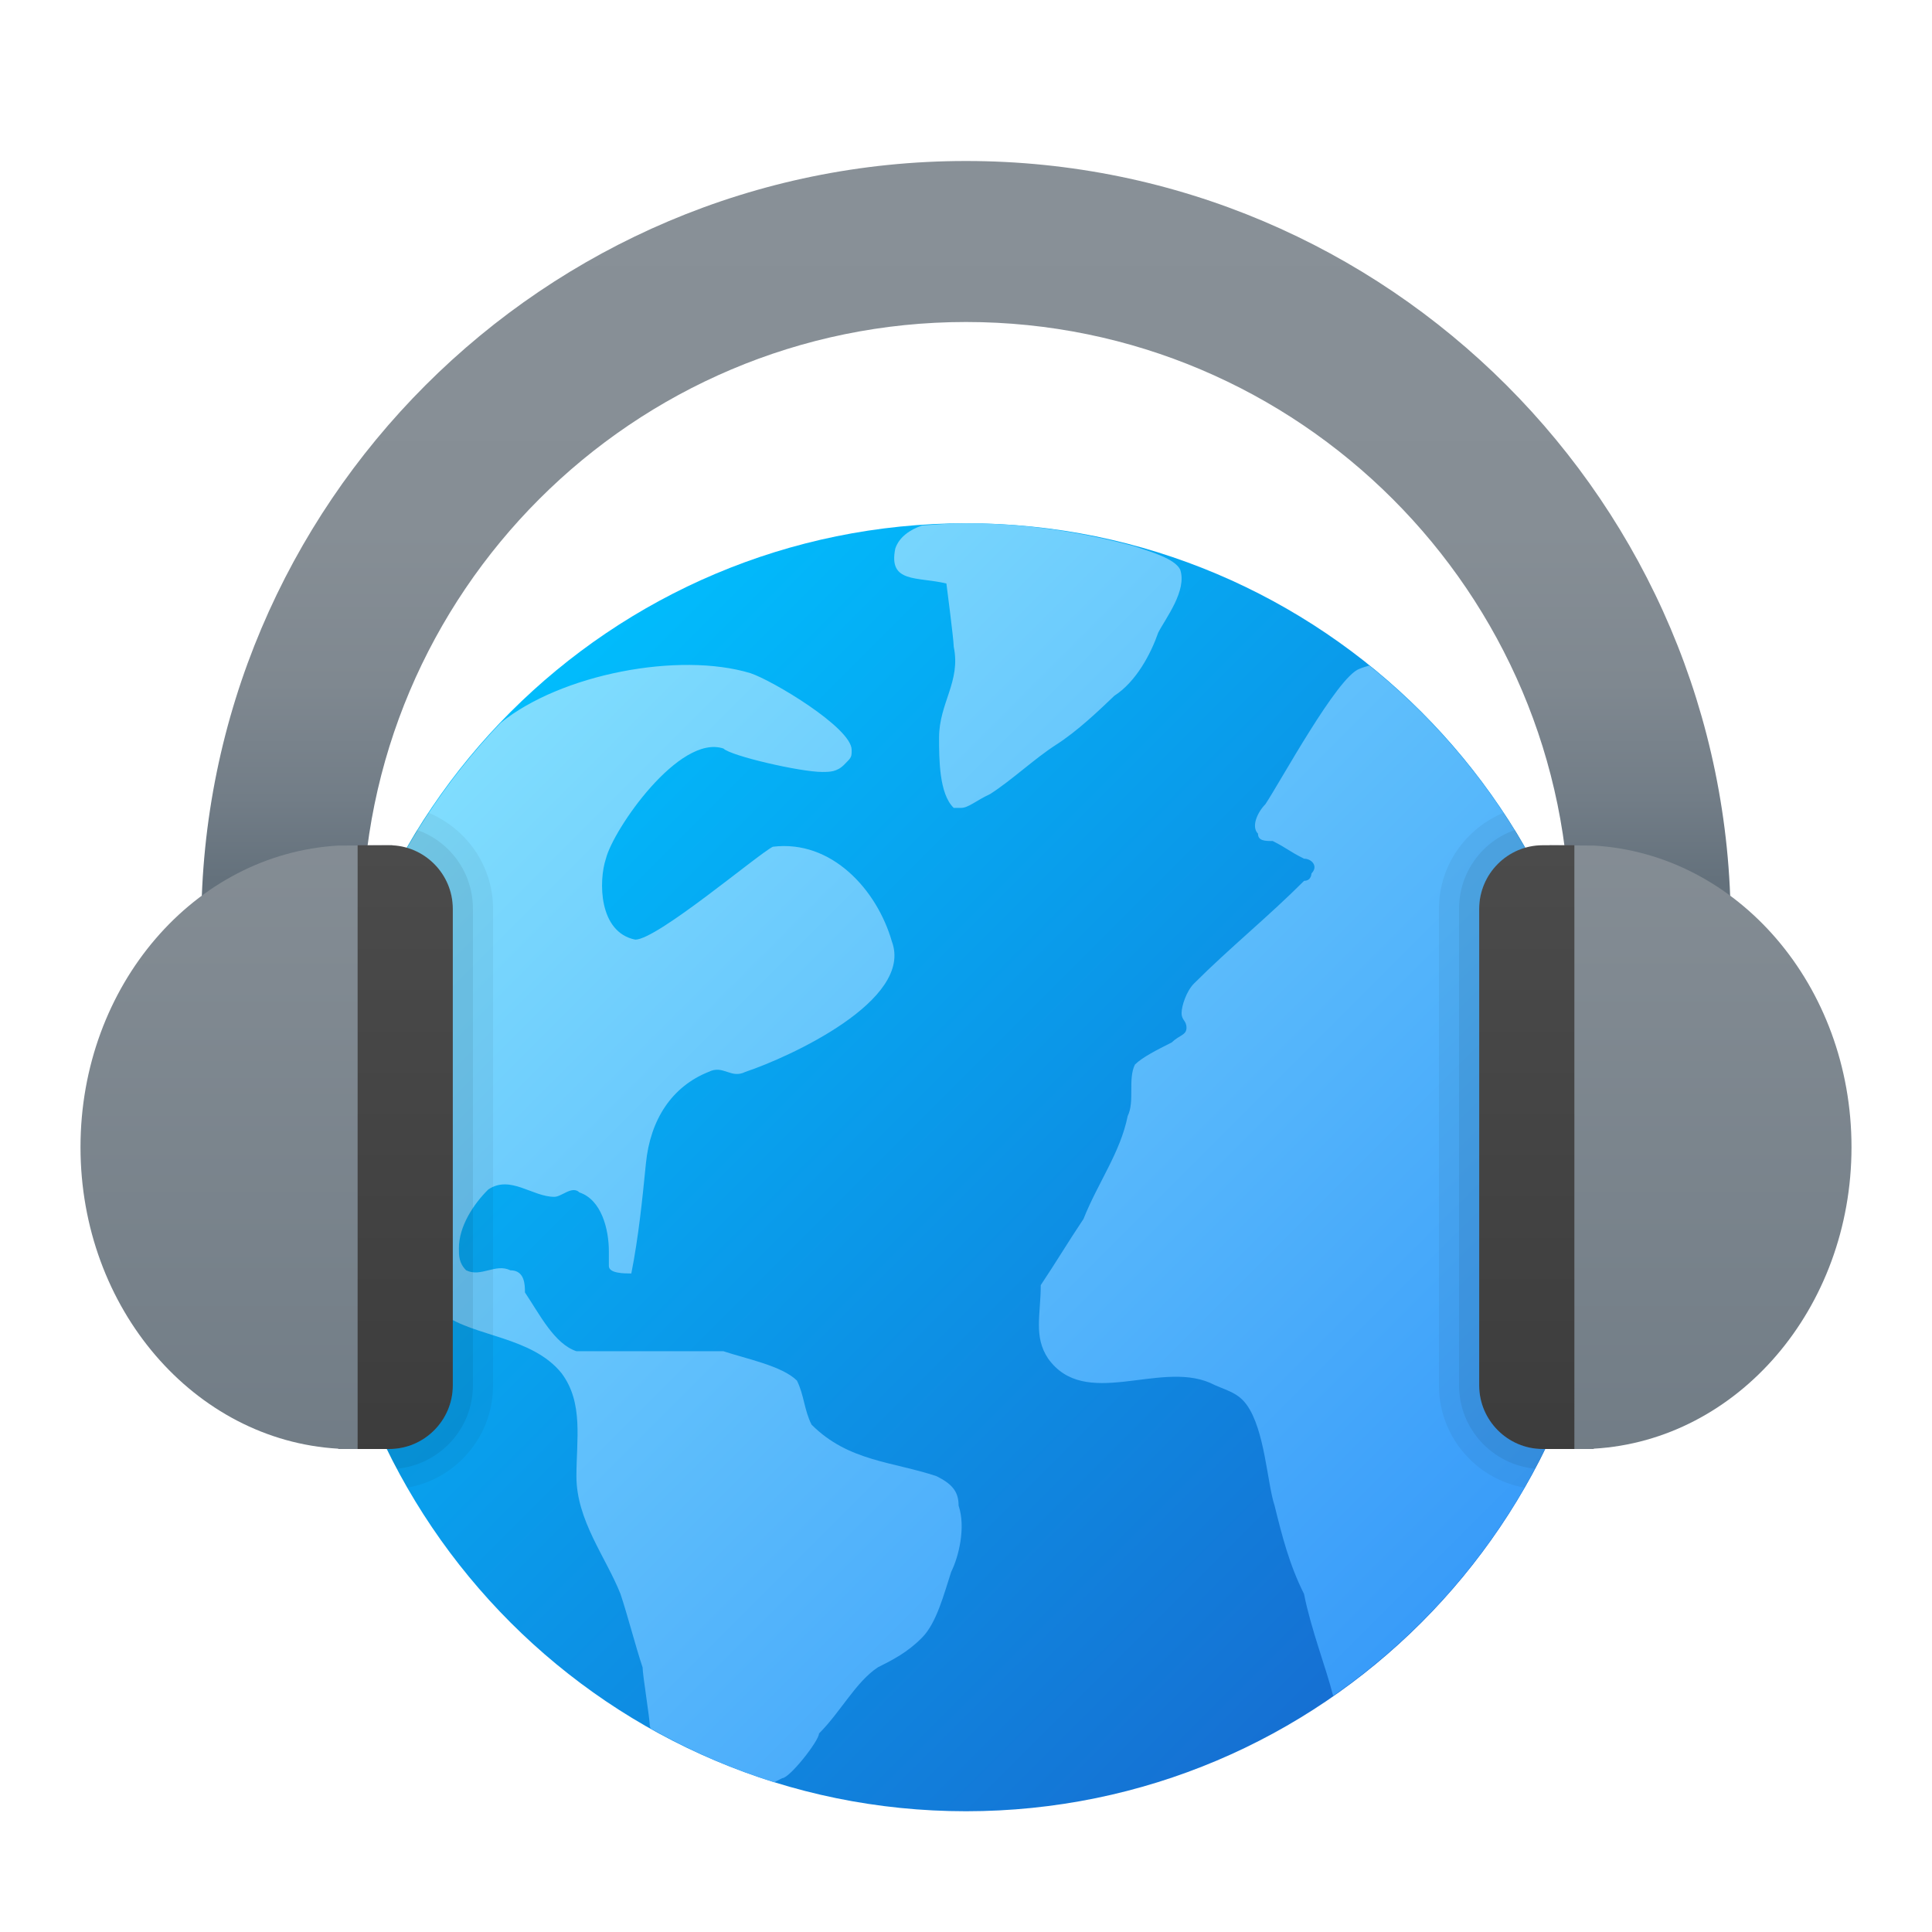 <svg xmlns="http://www.w3.org/2000/svg" viewBox="0 0 48 48"><linearGradient id="8f4XXSuifL~T3m4k740lUa" x1="24" x2="24" y1="4.412" y2="21.825" gradientUnits="userSpaceOnUse"><stop offset="0" stop-color="#889097"/><stop offset=".502" stop-color="#868e95"/><stop offset=".722" stop-color="#7f8890"/><stop offset=".886" stop-color="#727d87"/><stop offset="1" stop-color="#64717c"/></linearGradient><path fill="url(#8f4XXSuifL~T3m4k740lUa)" d="M43,25h-4v-2c0-8.271-6.729-15-15-15S9,14.729,9,23v2H5v-2C5,12.523,13.523,4,24,4	s19,8.523,19,19V25z"/><linearGradient id="8f4XXSuifL~T3m4k740lUb" x1="11.784" x2="43.051" y1="16.784" y2="48.051" gradientUnits="userSpaceOnUse"><stop offset="0" stop-color="#00bffe"/><stop offset="1" stop-color="#1d55c4"/></linearGradient><path fill="url(#8f4XXSuifL~T3m4k740lUb)" d="M40,29c0,8.836-7.164,16-16,16S8,37.836,8,29s7.164-16,16-16S40,20.164,40,29z"/><linearGradient id="8f4XXSuifL~T3m4k740lUc" x1="11.619" x2="46.487" y1="16.2" y2="51.068" gradientUnits="userSpaceOnUse"><stop offset="0" stop-color="#84e1fe"/><stop offset="1" stop-color="#167cf7"/></linearGradient><path fill="url(#8f4XXSuifL~T3m4k740lUc)" d="M23.816,37.406c0.184,0.546,0,1.277-0.183,1.644c-0.18,0.547-0.363,1.278-0.73,1.641 c-0.363,0.367-0.73,0.551-1.094,0.734c-0.547,0.363-0.914,1.094-1.461,1.644c0,0.18-0.73,1.109-0.914,1.109 c-0.068,0.036-0.133,0.069-0.198,0.102c-1.078-0.336-2.102-0.79-3.07-1.335c-0.006-0.019-0.014-0.038-0.021-0.058 c0-0.183-0.18-1.28-0.18-1.461c-0.183-0.55-0.367-1.28-0.55-1.827c-0.363-0.914-1.094-1.827-1.094-2.921 c0-0.914,0.18-1.824-0.367-2.558c-0.73-0.914-2.191-0.914-2.922-1.461c-1.098-0.73-2.191-1.824-2.738-2.922 c-0.13-0.216-0.218-0.417-0.29-0.614C8.006,29.081,8,29.042,8,29c0-4.285,1.694-8.168,4.438-11.04 c1.501-1.214,4.428-1.772,6.205-1.236c0.547,0.18,2.516,1.358,2.516,1.905c0,0.183,0,0.183-0.183,0.367 c-0.18,0.183-0.364,0.183-0.547,0.183c-0.547,0-2.271-0.398-2.455-0.582c-1.098-0.366-2.738,2.008-2.921,2.738 c-0.183,0.55-0.183,1.827,0.73,2.01c0.547,0,3.051-2.125,3.418-2.308c1.461-0.18,2.59,1.072,2.957,2.353 c0.547,1.461-2.54,2.873-3.638,3.24c-0.363,0.183-0.546-0.183-0.914,0c-0.91,0.363-1.449,1.179-1.558,2.271 c-0.092,0.924-0.183,1.825-0.363,2.738c-0.183,0-0.558-0.002-0.558-0.186v-0.363c0-0.551-0.183-1.281-0.73-1.464 c-0.183-0.179-0.442,0.109-0.625,0.109c-0.547,0-1.094-0.55-1.641-0.183c-0.367,0.363-0.73,0.914-0.73,1.461 c0,0.184,0,0.367,0.18,0.547c0.367,0.183,0.73-0.18,1.098,0c0.363,0,0.363,0.367,0.363,0.55c0.367,0.547,0.73,1.278,1.28,1.461 h3.651c0.547,0.183,1.461,0.363,1.827,0.73c0.179,0.363,0.179,0.73,0.363,1.094c0.914,0.914,2.007,0.914,3.104,1.28 C23.633,36.859,23.817,37.039,23.816,37.406z M34.019,16.536c-0.081,0.024-0.162,0.046-0.241,0.08 c-0.547,0.183-1.975,2.82-2.341,3.366c-0.183,0.183-0.363,0.547-0.183,0.73c0,0.183,0.183,0.183,0.367,0.183 c0.363,0.183,0.413,0.259,0.779,0.439c0.183,0,0.363,0.183,0.183,0.367c0,0,0,0.183-0.183,0.183 c-0.914,0.914-1.827,1.644-2.738,2.554c-0.184,0.185-0.306,0.552-0.306,0.731c0,0.183,0.122,0.183,0.122,0.367 s-0.183,0.183-0.367,0.363c-0.363,0.183-0.73,0.367-0.914,0.55c-0.18,0.363,0,0.914-0.18,1.278 c-0.184,0.914-0.734,1.644-1.098,2.558c-0.367,0.547-0.694,1.094-1.062,1.644c0,0.73-0.183,1.278,0.183,1.824 c0.914,1.28,2.742,0.055,4.02,0.602c0.363,0.183,0.676,0.217,0.914,0.547c0.454,0.63,0.509,1.956,0.693,2.506 c0.18,0.73,0.363,1.461,0.73,2.191c0.182,0.906,0.54,1.81,0.725,2.534C37.277,39.243,40,34.442,40,29 C40,23.959,37.663,19.469,34.019,16.536z M27.686,17.286c0.544-0.35,0.908-1.046,1.09-1.569c0.178-0.35,0.726-1.046,0.544-1.569 c-0.142-0.272-0.718-0.435-1.138-0.577C26.846,13.21,25.45,13,24,13c-0.368,0-0.729,0.03-1.09,0.055 c-0.305,0.106-0.567,0.285-0.666,0.571c-0.182,0.871,0.544,0.696,1.269,0.871c0,0,0.182,1.394,0.182,1.569 c0.182,0.871-0.364,1.394-0.364,2.262c0,0.525,0,1.396,0.364,1.744h0.182c0.182,0,0.361-0.175,0.726-0.346 c0.544-0.35,1.09-0.871,1.634-1.222C26.779,18.158,27.322,17.633,27.686,17.286z"/><path d="M10.64,20.19c-0.1,0.14-0.19,0.28-0.28,0.43c-0.09,0.15-0.18,0.3-0.26,0.45c0.66,0.18,1.15,0.79,1.15,1.51v11.84 c0,0.87-0.71,1.58-1.58,1.58H9.61c0.08,0.17,0.16,0.33,0.25,0.49c0.08,0.16,0.17,0.32,0.26,0.47c1.21-0.21,2.13-1.27,2.13-2.54 V22.58C12.25,21.5,11.58,20.58,10.64,20.19z" opacity=".05"/><path d="M10.36,20.62c-0.09,0.15-0.18,0.3-0.26,0.45c0.66,0.18,1.15,0.79,1.15,1.51v11.84c0,0.87-0.71,1.58-1.58,1.58H9.61 c0.08,0.17,0.16,0.33,0.25,0.49c1.06-0.1,1.89-0.99,1.89-2.07V22.58C11.75,21.67,11.17,20.9,10.36,20.62z" opacity=".07"/><path d="M39.62,25.51c-0.13-0.59-0.3-1.18-0.5-1.74v10.46c0.2-0.56,0.37-1.15,0.5-1.74C39.87,31.37,40,30.2,40,29 S39.87,26.63,39.62,25.51z M36.75,34.42V22.58c0-0.72,0.49-1.33,1.15-1.51c-0.08-0.15-0.17-0.3-0.26-0.45 c-0.09-0.15-0.18-0.29-0.28-0.43c-0.94,0.39-1.61,1.31-1.61,2.39v11.84c0,1.27,0.92,2.33,2.13,2.54c0.09-0.15,0.18-0.31,0.26-0.47 c0.09-0.16,0.17-0.32,0.25-0.49h-0.06C37.46,36,36.75,35.29,36.75,34.42z" opacity=".05"/><path d="M39.12,23.77v10.46c0.2-0.56,0.37-1.15,0.5-1.74v-6.98C39.49,24.92,39.32,24.33,39.12,23.77z M36.75,34.42V22.58 c0-0.72,0.49-1.33,1.15-1.51c-0.08-0.15-0.17-0.3-0.26-0.45c-0.81,0.28-1.39,1.05-1.39,1.96v11.84c0,1.08,0.83,1.97,1.89,2.07 c0.09-0.16,0.17-0.32,0.25-0.49h-0.06C37.46,36,36.75,35.29,36.75,34.42z" opacity=".07"/><linearGradient id="8f4XXSuifL~T3m4k740lUd" x1="5.875" x2="5.875" y1="17.823" y2="47.083" gradientUnits="userSpaceOnUse"><stop offset="0" stop-color="#889097"/><stop offset="1" stop-color="#64717c"/></linearGradient><path fill="url(#8f4XXSuifL~T3m4k740lUd)" d="M9.75,36V21l-1.346,0.008C4.832,21.213,2,24.489,2,28.5c0,4.01,2.832,7.287,6.404,7.492V36	H9.75z"/><linearGradient id="8f4XXSuifL~T3m4k740lUe" x1="10.067" x2="10.067" y1="19.985" y2="44.605" gradientUnits="userSpaceOnUse"><stop offset="0" stop-color="#4c4c4c"/><stop offset="1" stop-color="#343434"/></linearGradient><path fill="url(#8f4XXSuifL~T3m4k740lUe)" d="M11.25,22.579v11.842c0,0.868-0.71,1.579-1.577,1.579H8.885V21h0.788	C10.54,21,11.25,21.71,11.25,22.579z"/><linearGradient id="8f4XXSuifL~T3m4k740lUf" x1="42.25" x2="42.25" y1="17.823" y2="47.083" gradientUnits="userSpaceOnUse"><stop offset="0" stop-color="#889097"/><stop offset="1" stop-color="#64717c"/></linearGradient><path fill="url(#8f4XXSuifL~T3m4k740lUf)" d="M39.596,21.008L38.5,21v15h1.096v-0.008C43.168,35.787,46,32.51,46,28.5	C46,24.489,43.168,21.213,39.596,21.008z"/><linearGradient id="8f4XXSuifL~T3m4k740lUg" x1="37.933" x2="37.933" y1="19.985" y2="44.605" gradientUnits="userSpaceOnUse"><stop offset="0" stop-color="#4c4c4c"/><stop offset="1" stop-color="#343434"/></linearGradient><path fill="url(#8f4XXSuifL~T3m4k740lUg)" d="M36.75,22.579v11.842c0,0.868,0.71,1.579,1.577,1.579h0.788V21h-0.788	C37.46,21,36.75,21.71,36.75,22.579z"/></svg>
